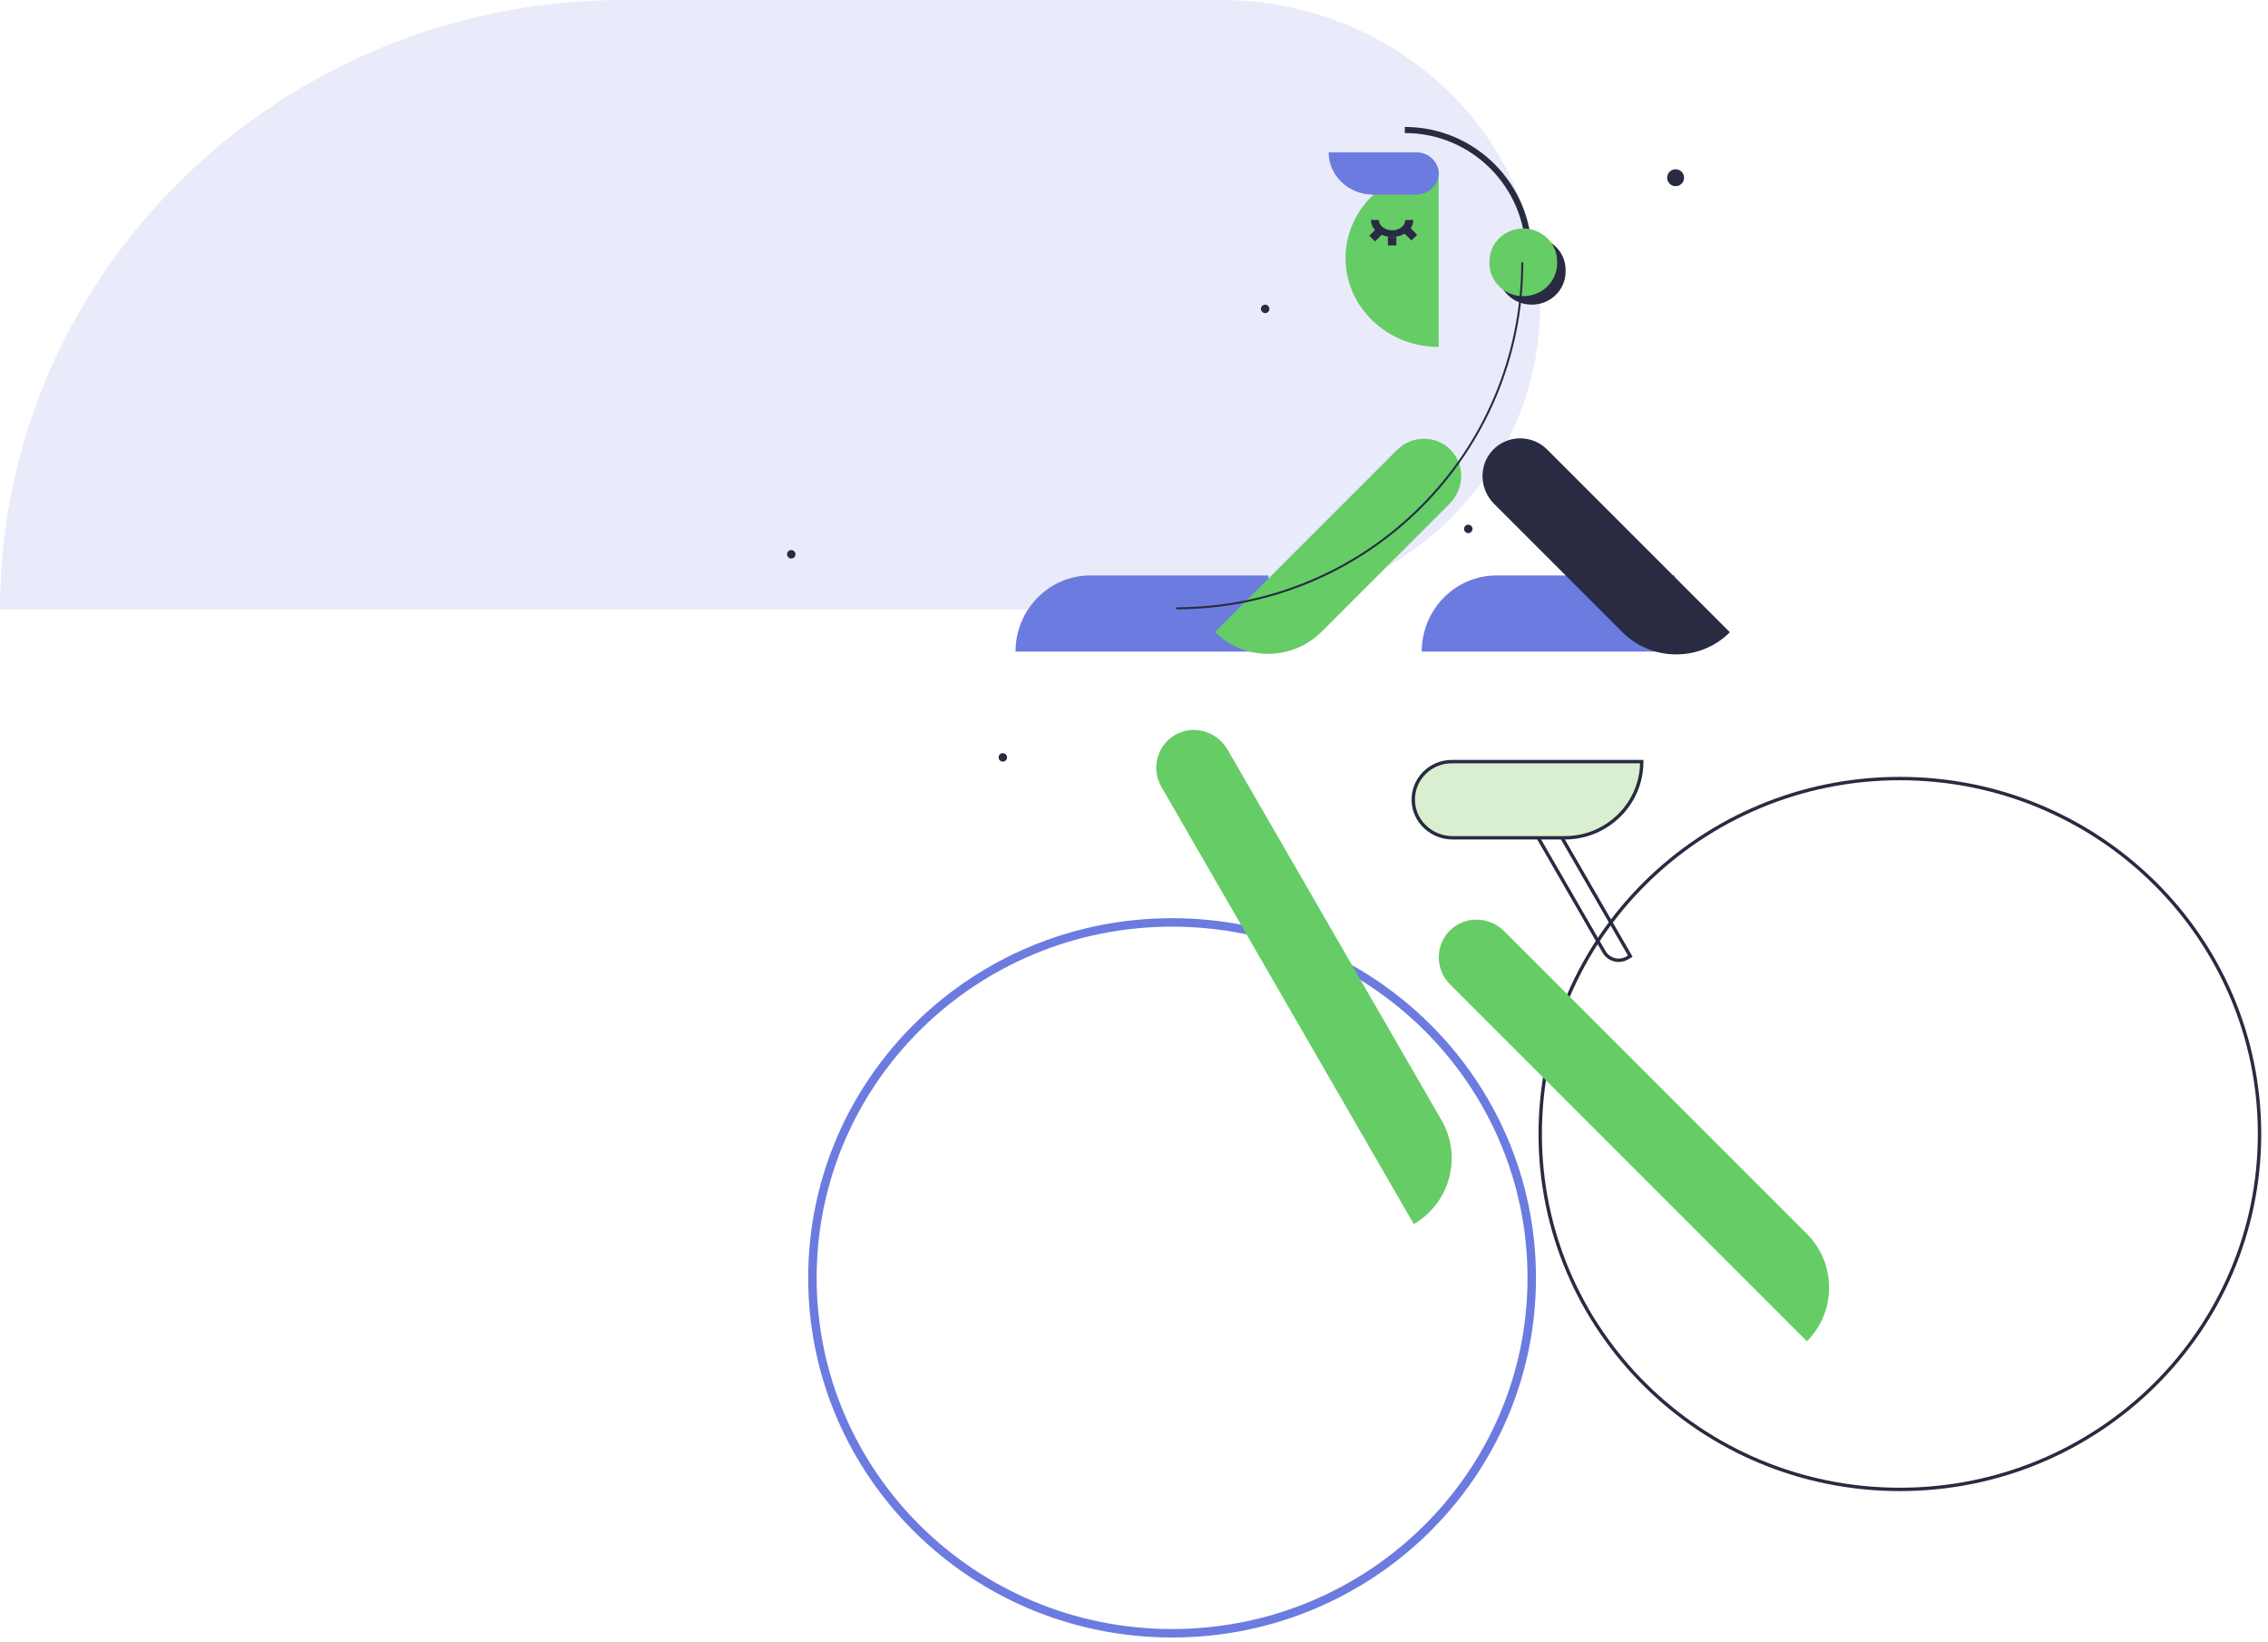 <?xml version="1.0" encoding="UTF-8"?> <svg xmlns="http://www.w3.org/2000/svg" width="268" height="194" viewBox="0 0 268 194" fill="none"> <path fill-rule="evenodd" clip-rule="evenodd" d="M131 59L131 72L124 72L124 59L131 59Z" fill="#282B41"></path> <path d="M144.299 0L129.2 0L85.943 0L73.652 0C33.021 0 0 32.28 0 72L86.066 72L129.2 72H145.158C165.78 72 182.597 55.32 181.984 35.04C181.37 15.36 164.43 0 144.299 0Z" fill="#E9EBFA"></path> <path fill-rule="evenodd" clip-rule="evenodd" d="M180.28 30C180.28 22.113 173.887 15.72 166 15.72L166 15C174.284 15 181 21.716 181 30L180.28 30Z" fill="#282B41"></path> <path fill-rule="evenodd" clip-rule="evenodd" d="M181 151C181 174.196 161.972 193 138.5 193C115.028 193 96 174.196 96 151C96 127.804 115.028 109 138.5 109C161.972 109 181 127.804 181 151Z" stroke="#6C7BDF"></path> <path fill-rule="evenodd" clip-rule="evenodd" d="M267 134C267 157.196 247.972 176 224.5 176C201.028 176 182 157.196 182 134C182 110.804 201.028 92 224.5 92C247.972 92 267 110.804 267 134Z" stroke="#282B41" stroke-width="0.4"></path> <path d="M192.268 113.206C191.314 113.757 190.092 113.427 189.541 112.473L179.618 95.285C179.292 94.722 179.451 93.98 180.023 93.625C180.609 93.263 181.374 93.466 181.714 94.054L192.645 112.988L192.268 113.206Z" stroke="#282B41" stroke-width="0.4"></path> <path d="M171.649 99L173.511 99L175.854 99L184.917 99C189.928 99 194 94.965 194 90L175.839 90L173.511 90L171.543 90C169 90 166.926 92.085 167.002 94.62C167.078 97.08 169.167 99 171.649 99Z" fill="#D9EFCF" stroke="#282B41" stroke-width="0.4"></path> <path d="M196.086 68L197.897 68L198 77L196.086 77L185.662 77L168 77C168 72.035 171.96 68 176.834 68L185.648 68L196.086 68Z" fill="#6C7BDF"></path> <path d="M170 20C163.925 20 159 24.701 159 30.5C159 36.299 163.925 41 170 41L170 20Z" fill="#66CC66"></path> <path fill-rule="evenodd" clip-rule="evenodd" d="M164.5 27.214C165.386 27.214 166.059 26.651 166.059 26L167 26C167 27.124 165.856 28 164.5 28C163.144 28 162 27.124 162 26L162.941 26C162.941 26.651 163.614 27.214 164.5 27.214Z" fill="#282B41"></path> <path d="M145.056 88.581L145.978 90.177L165.851 124.599L170.337 132.368C172.817 136.664 171.348 142.167 167.06 144.642L158.072 129.073L138.206 94.664L137.232 92.977C135.973 90.797 136.747 87.979 138.973 86.78C141.135 85.618 143.827 86.452 145.056 88.581Z" fill="#66CC66"></path> <path d="M176.548 59.537L177.852 60.84L185.364 68.353L191.708 74.697C195.216 78.204 200.911 78.21 204.412 74.709L191.7 61.997L184.198 54.495L182.82 53.117C181.04 51.337 178.118 51.355 176.384 53.196C174.702 54.983 174.811 57.799 176.548 59.537Z" fill="#282B41"></path> <path d="M167.307 23H166.229L163.139 23L162.261 23C159.359 23 157 20.758 157 18L163.148 18L166.229 18H167.368C168.841 18 170.043 19.158 169.999 20.567C169.955 21.933 168.745 23 167.307 23Z" fill="#6C7BDF"></path> <path fill-rule="evenodd" clip-rule="evenodd" d="M164 29L164 28L165 28L165 29L164 29Z" fill="#282B41"></path> <path fill-rule="evenodd" clip-rule="evenodd" d="M166.789 28.419L165.804 27.434L166.479 26.759L167.464 27.744L166.789 28.419Z" fill="#282B41"></path> <path fill-rule="evenodd" clip-rule="evenodd" d="M161.808 27.862L162.793 26.876L163.468 27.551L162.483 28.537L161.808 27.862Z" fill="#282B41"></path> <path d="M148.086 68L149.897 68L150 77L148.086 77L137.662 77L120 77C120 72.035 123.96 68 128.834 68L137.648 68L148.086 68Z" fill="#6C7BDF"></path> <path d="M171.297 59.523L169.998 60.822L162.513 68.307L156.193 74.627C152.698 78.122 147.041 78.144 143.573 74.677L156.239 62.011L163.713 54.537L165.086 53.164C166.859 51.391 169.762 51.4 171.479 53.223C173.144 54.994 173.028 57.792 171.297 59.523Z" fill="#66CC66"></path> <path fill-rule="evenodd" clip-rule="evenodd" d="M181 28C183.209 28 185 29.741 185 31.889L185 32.111C185 34.259 183.209 36 181 36C178.791 36 177 34.259 177 32.111L177 31.889C177 29.741 178.791 28 181 28Z" fill="#282B41"></path> <path fill-rule="evenodd" clip-rule="evenodd" d="M180 27C182.209 27 184 28.741 184 30.889L184 31.111C184 33.259 182.209 35 180 35C177.791 35 176 33.259 176 31.111L176 30.889C176 28.741 177.791 27 180 27Z" fill="#66CC66"></path> <path fill-rule="evenodd" clip-rule="evenodd" d="M139 71.764C161.513 71.764 179.764 53.513 179.764 31L180 31C180 53.644 161.644 72 139 72L139 71.764Z" fill="#282B41"></path> <path d="M119 89.5C119 89.776 118.776 90 118.5 90C118.224 90 118 89.776 118 89.5C118 89.224 118.224 89 118.5 89C118.776 89 119 89.224 119 89.5Z" fill="#282B41"></path> <path d="M94 65.5C94 65.776 93.776 66 93.5 66C93.224 66 93 65.776 93 65.5C93 65.224 93.224 65 93.5 65C93.776 65 94 65.224 94 65.5Z" fill="#282B41"></path> <path d="M197 21C197 20.448 197.448 20 198 20C198.552 20 199 20.448 199 21C199 21.552 198.552 22 198 22C197.448 22 197 21.552 197 21Z" fill="#282B41"></path> <path d="M149 36.5C149 36.224 149.224 36 149.5 36C149.776 36 150 36.224 150 36.5C150 36.776 149.776 37 149.5 37C149.224 37 149 36.776 149 36.5Z" fill="#282B41"></path> <path d="M173 62.5C173 62.224 173.224 62 173.5 62C173.776 62 174 62.224 174 62.5C174 62.776 173.776 63 173.5 63C173.224 63 173 62.776 173 62.5Z" fill="#282B41"></path> <path d="M177.75 110.04L179.053 111.344L207.159 139.449L213.503 145.793C217.01 149.3 217.015 154.995 213.514 158.496L200.802 145.784L172.708 117.689L171.33 116.312C169.55 114.532 169.568 111.61 171.409 109.875C173.196 108.194 176.012 108.302 177.75 110.04Z" fill="#66CC66"></path> </svg> 